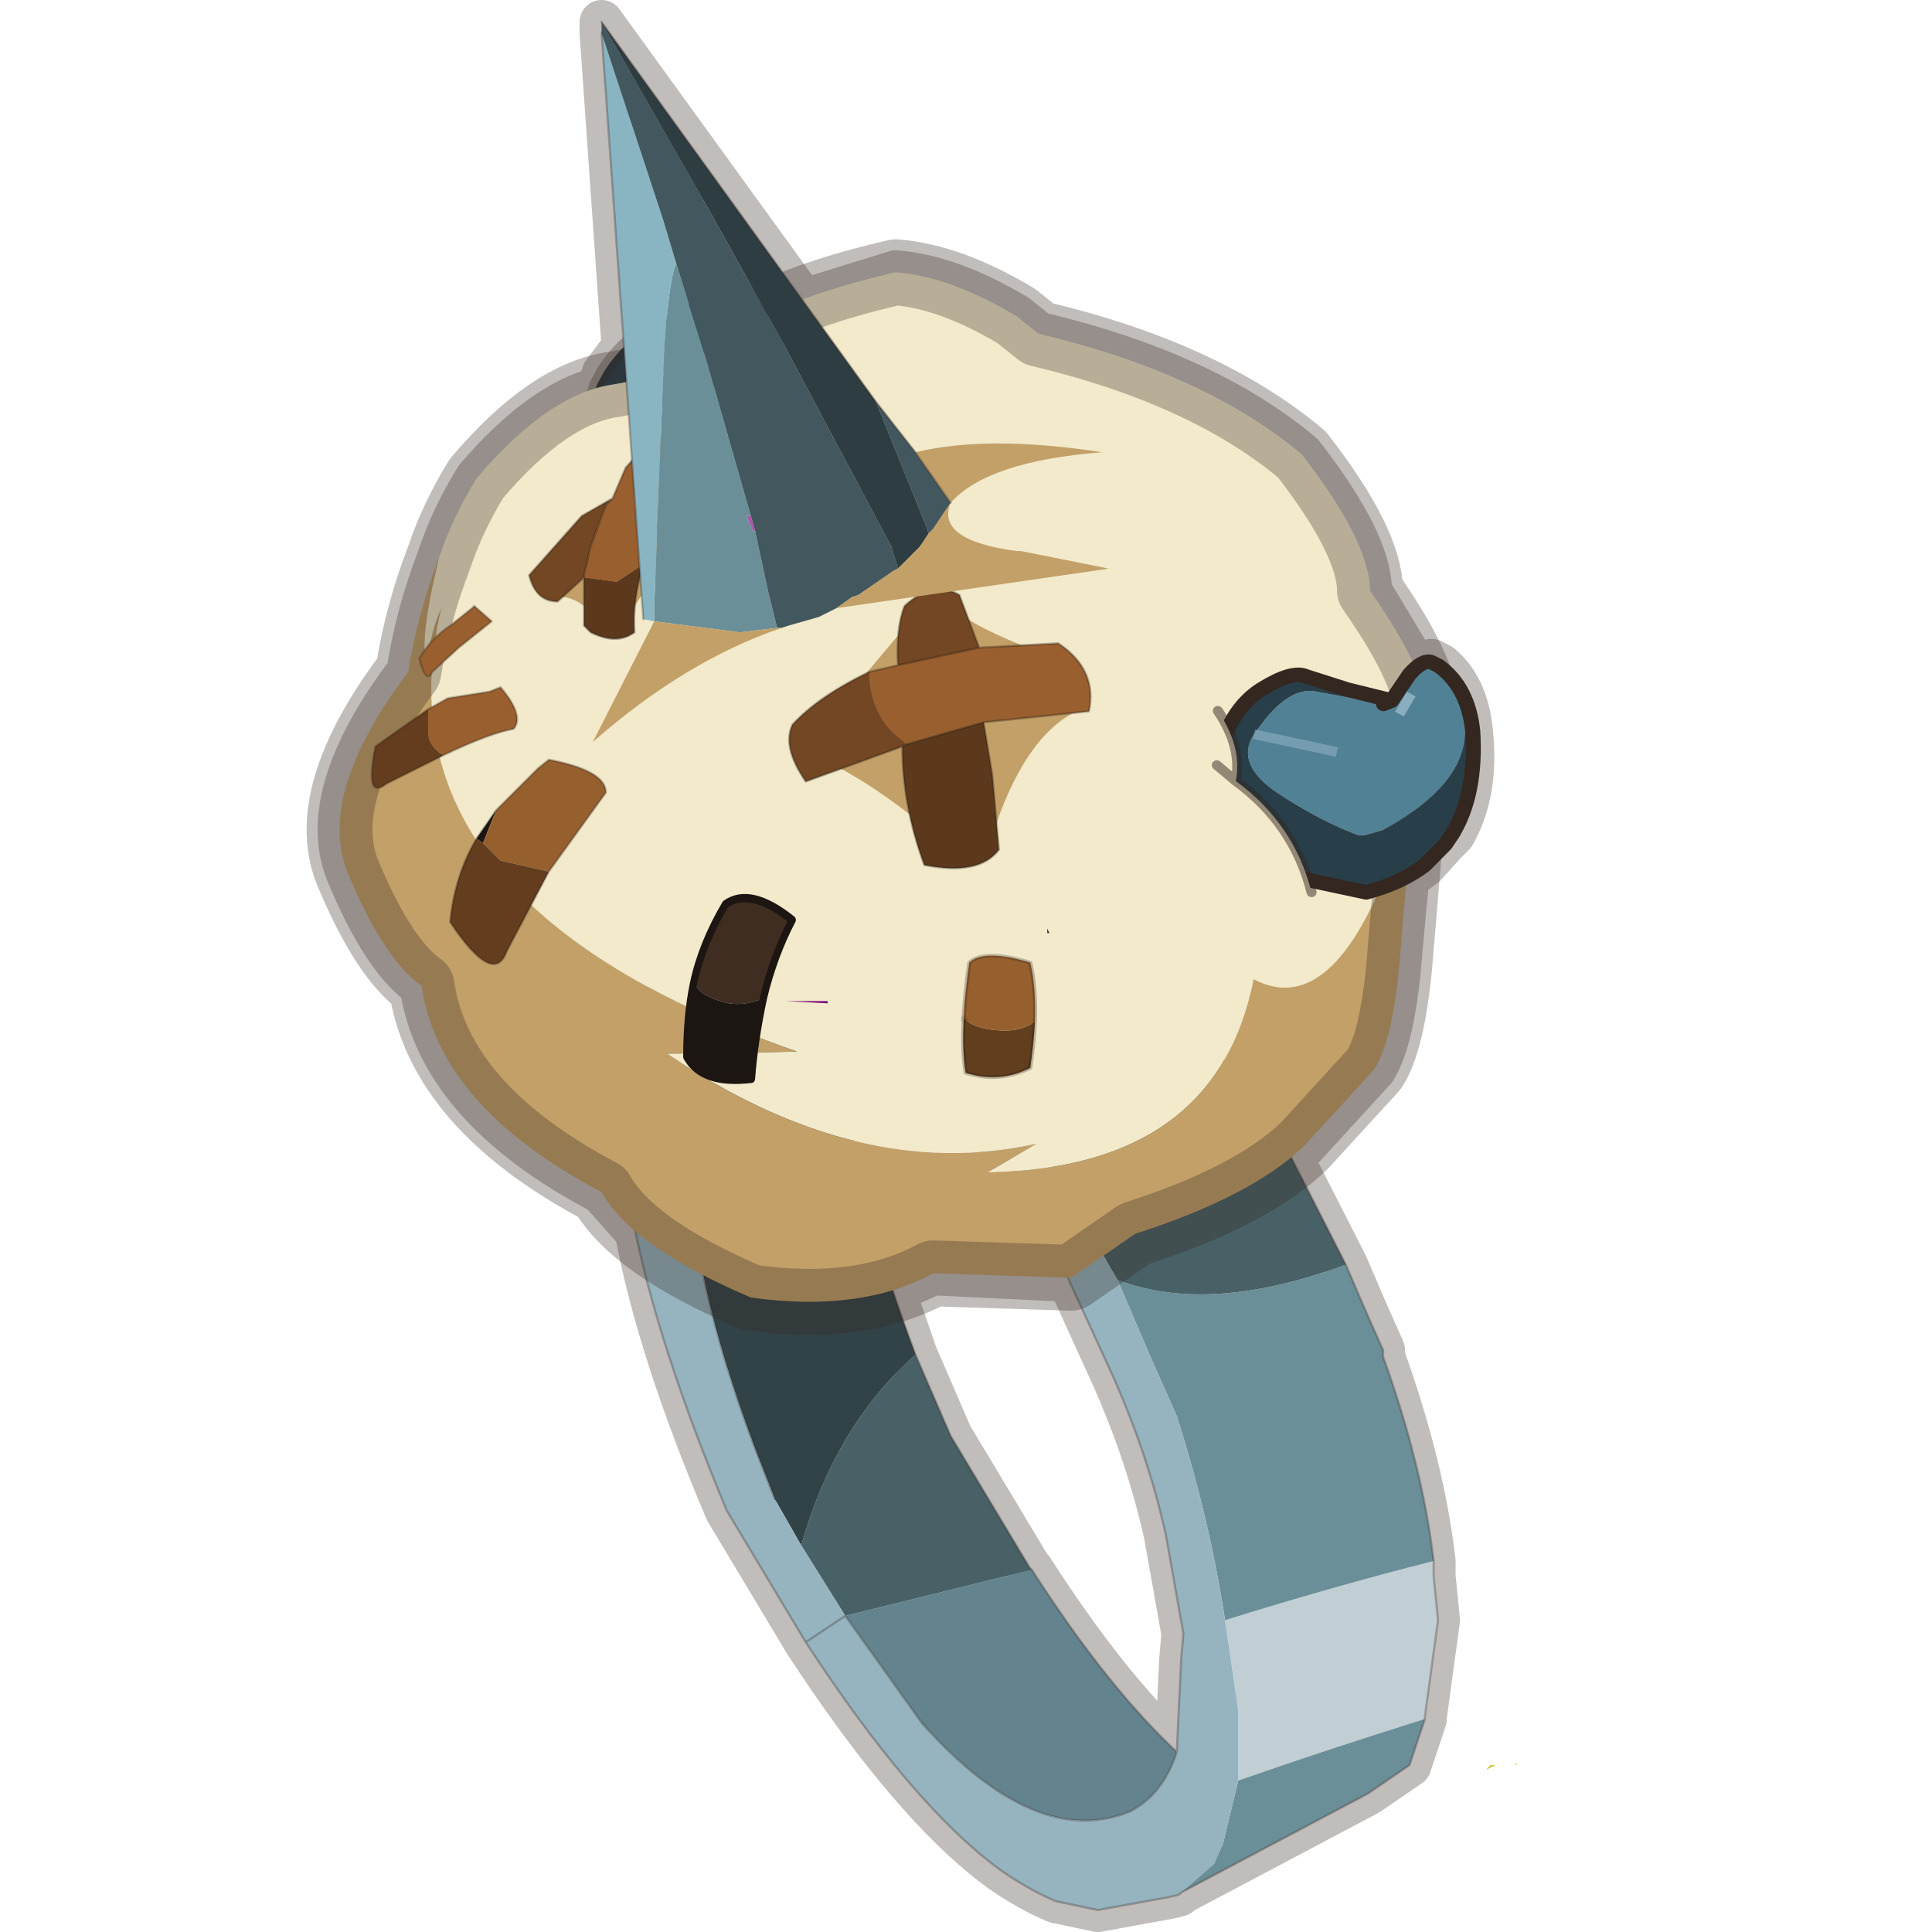 <?xml version="1.0" encoding="UTF-8" standalone="no"?>
<svg xmlns:xlink="http://www.w3.org/1999/xlink" height="440.0px" width="440.0px" xmlns="http://www.w3.org/2000/svg">
  <g transform="matrix(10.0, 0.0, 0.0, 10.0, 0.0, 0.0)">
    <use height="44.0" transform="matrix(1.0, 0.0, 0.0, 1.0, 0.0, 0.0)" width="44.0" xlink:href="#shape0"/>
    <use height="26.65" transform="matrix(-0.162, -0.156, -0.162, 0.156, 20.643, 9.758)" width="26.55" xlink:href="#shape1"/>
    <use height="24.95" transform="matrix(1.0, 0.0, 0.0, 1.0, 7.0, 5.45)" width="26.25" xlink:href="#shape2"/>
    <use height="34.35" transform="matrix(0.221, 0.057, -0.059, 0.213, 26.501, 13.336)" width="35.6" xlink:href="#shape3"/>
    <use height="4.65" transform="matrix(1.0, 0.0, 0.0, 1.0, 10.25, 17.3)" width="3.55" xlink:href="#shape4"/>
    <use height="35.15" transform="matrix(0.092, 0.0, 0.0, 0.081, 21.877, 21.724)" width="18.95" xlink:href="#shape5"/>
    <use height="34.65" transform="matrix(0.106, 0.031, -0.029, 0.122, 16.253, 20.109)" width="18.3" xlink:href="#shape6"/>
    <use height="22.35" transform="matrix(1.0, 0.0, 0.0, 1.0, 8.45, 0.5)" width="16.8" xlink:href="#shape7"/>
  </g>
  <defs>
    <g id="shape0" transform="matrix(1.0, 0.0, 0.0, 1.0, 0.0, 0.0)">
      <path d="M44.0 44.0 L0.0 44.0 0.0 0.0 44.0 0.0 44.0 44.0" fill="#43adca" fill-opacity="0.0" fill-rule="evenodd" stroke="none"/>
      <path d="M34.5 40.15 L34.55 40.2 34.5 40.2 34.5 40.15 M34.05 40.2 L33.85 40.3 33.95 40.2 34.05 40.2" fill="#00ff33" fill-rule="evenodd" stroke="none"/>
      <path d="M23.15 7.2 Q21.65 6.3 20.4 6.2 L18.3 6.85 13.7 0.5 13.7 0.75 14.2 7.9 13.75 8.5 13.65 8.8 13.65 8.85 Q12.3 9.2 10.85 10.9 10.3 11.8 10.0 12.7 9.5 14.0 9.3 15.3 7.15 18.15 7.95 19.95 8.75 21.85 9.6 22.45 10.0 25.2 13.7 27.15 L14.5 28.05 Q15.0 30.75 16.55 34.4 L18.35 37.4 Q20.8 41.15 22.8 42.6 23.45 43.05 24.05 43.3 L25.0 43.5 26.65 43.2 26.85 43.15 26.9 43.1 31.15 40.85 32.1 40.2 32.45 39.15 32.45 39.1 32.75 36.9 32.65 35.9 32.65 35.55 Q32.4 33.4 31.5 30.9 L31.5 30.75 31.1 29.85 30.65 28.8 29.4 26.35 29.7 26.1 31.3 24.35 Q31.75 23.65 31.9 21.6 L32.05 20.0 32.45 19.7 32.9 19.2 33.1 19.0 Q33.65 18.05 33.5 16.65 33.4 15.65 32.8 15.15 L32.6 15.05 32.25 15.2 31.2 13.45 Q31.2 12.35 29.65 10.35 27.45 8.5 23.65 7.6 L23.15 7.2 M24.35 29.15 L25.35 31.35 Q26.15 33.15 26.55 34.95 L26.95 37.2 26.9 37.8 26.8 39.9 Q25.2 38.4 23.5 35.75 L23.45 35.7 21.65 32.7 20.85 30.85 20.35 29.4 21.25 29.0 24.35 29.15" fill="none" stroke="#332720" stroke-linecap="round" stroke-linejoin="round" stroke-opacity="0.302" stroke-width="1.0"/>
      <path d="M34.5 40.2 L34.5 40.15 34.55 40.2 34.5 40.2" fill="#faed7c" fill-rule="evenodd" stroke="none"/>
      <path d="M33.95 40.2 L34.05 40.2 33.85 40.3 33.95 40.2" fill="#fcb738" fill-rule="evenodd" stroke="none"/>
      <path d="M32.65 35.55 L32.65 35.9 32.75 36.9 32.45 39.1 32.45 39.15 Q30.35 39.8 28.2 40.55 L28.2 38.95 27.9 36.9 Q30.3 36.15 32.65 35.55" fill="#c1cfd5" fill-rule="evenodd" stroke="none"/>
      <path d="M20.4 22.4 Q19.35 21.55 18.45 21.2 L18.2 21.15 16.6 21.0 22.75 20.15 Q23.75 20.25 24.7 20.9 L25.15 21.25 20.4 22.4 M30.65 28.8 L31.1 29.85 31.5 30.75 31.5 30.9 Q32.4 33.4 32.65 35.55 30.3 36.15 27.9 36.9 27.55 34.6 26.8 32.25 L26.2 30.9 25.45 29.15 Q27.55 29.95 30.65 28.8 M32.45 39.15 L32.1 40.2 31.15 40.85 26.9 43.1 27.65 42.45 27.85 42.0 28.2 40.55 Q30.35 39.8 32.45 39.15" fill="#6b8f98" fill-rule="evenodd" stroke="none"/>
      <path d="M26.8 39.9 Q26.5 40.85 25.75 41.25 23.6 42.15 21.0 39.25 L19.25 36.8 23.5 35.75 Q25.2 38.4 26.8 39.9" fill="#63848f" fill-rule="evenodd" stroke="none"/>
      <path d="M25.45 29.15 L24.9 28.2 Q23.95 26.4 22.7 24.85 L21.55 23.5 20.4 22.4 25.15 21.25 27.5 23.6 28.8 25.45 29.3 26.15 30.65 28.8 Q27.55 29.95 25.45 29.15 M19.25 36.8 L18.25 35.2 Q19.0 32.5 20.85 30.85 L21.65 32.7 23.45 35.7 23.5 35.75 19.25 36.8" fill="#486166" fill-rule="evenodd" stroke="none"/>
      <path d="M18.25 35.2 L17.65 34.15 17.2 33.0 Q14.15 24.85 17.6 23.45 L19.2 23.65 Q19.2 26.45 20.85 30.85 19.0 32.5 18.25 35.2" fill="#324347" fill-rule="evenodd" stroke="none"/>
      <path d="M20.4 22.4 L21.55 23.5 22.7 24.85 Q23.95 26.4 24.9 28.2 L25.45 29.15 26.2 30.9 26.8 32.25 Q27.55 34.6 27.9 36.9 L28.2 38.95 28.2 40.55 27.85 42.0 27.65 42.45 26.9 43.1 26.85 43.15 26.65 43.2 25.0 43.5 24.05 43.3 Q23.45 43.05 22.8 42.6 20.8 41.15 18.35 37.4 L16.55 34.4 Q13.4 26.85 14.4 23.45 14.65 22.5 15.2 21.85 L15.35 21.7 Q15.85 21.25 16.4 21.0 L16.6 21.0 18.2 21.15 18.45 21.2 Q19.35 21.55 20.4 22.4 M19.25 36.8 L18.35 37.4 19.25 36.8 21.0 39.25 Q23.6 42.15 25.75 41.25 26.5 40.85 26.8 39.9 L26.9 37.8 26.95 37.2 26.55 34.95 Q26.15 33.15 25.35 31.35 L24.25 28.95 24.1 28.7 22.65 26.6 21.6 25.4 Q20.35 24.15 19.2 23.65 L17.6 23.45 Q14.15 24.85 17.2 33.0 L17.65 34.15 18.25 35.2 19.25 36.8" fill="#95b4bf" fill-rule="evenodd" stroke="none"/>
      <path d="M16.6 21.0 L16.4 21.0 Q15.85 21.25 15.35 21.7 L15.2 21.85 Q14.65 22.5 14.4 23.45 13.4 26.85 16.55 34.4 L18.35 37.4 19.25 36.8 M17.65 34.15 L17.2 33.0 Q14.15 24.85 17.6 23.45 M19.2 23.65 Q20.35 24.15 21.6 25.4 L22.65 26.6 24.1 28.7 24.25 28.95 25.35 31.35 Q26.15 33.15 26.55 34.95 L26.95 37.2 26.9 37.8 26.8 39.9 Q26.5 40.85 25.75 41.25 23.6 42.15 21.0 39.25 L19.25 36.8 M23.5 35.75 L23.45 35.7 21.65 32.7 20.85 30.85 Q19.2 26.45 19.2 23.65 M16.6 21.0 L22.75 20.15 Q23.75 20.25 24.7 20.9 L25.15 21.25 27.5 23.6 28.8 25.45 29.3 26.15 30.65 28.8 31.1 29.85 31.5 30.75 31.5 30.9 Q32.4 33.4 32.65 35.55 L32.65 35.9 32.75 36.9 32.45 39.1 32.45 39.15 32.1 40.2 31.15 40.85 26.9 43.1 26.85 43.15 26.65 43.2 25.0 43.5 24.05 43.3 Q23.45 43.05 22.8 42.6 20.8 41.15 18.35 37.4 M26.8 39.9 Q25.2 38.4 23.5 35.75" fill="none" stroke="#332720" stroke-linecap="round" stroke-linejoin="round" stroke-opacity="0.302" stroke-width="0.05"/>
    </g>
    <g id="shape1" transform="matrix(1.0, 0.0, 0.0, 1.0, -9.5, 11.0)">
      <path d="M13.1 1.5 L13.85 -0.45 Q15.6 -4.35 18.1 -4.35 L24.75 -4.85 25.45 -5.4 26.45 -8.45 Q27.3 -10.25 28.2 -10.25 L29.1 -10.05 Q35.35 2.85 28.0 7.8 L26.4 8.75 25.8 8.9 20.45 9.55 17.65 9.2 Q14.5 8.6 13.3 6.4 12.35 4.2 13.1 1.5 L21.55 1.15 13.1 1.5 M26.55 -4.25 L27.15 -6.55 26.55 -4.25" fill="#518195" fill-rule="evenodd" stroke="none"/>
      <path d="M24.75 -4.85 L18.1 -4.35 Q15.6 -4.35 13.85 -0.45 L13.1 1.5 Q12.35 4.2 13.3 6.4 14.5 8.6 17.65 9.2 L20.45 9.55 25.8 8.9 26.4 8.75 28.0 7.8 Q35.35 2.85 29.1 -10.05 32.45 -8.65 34.05 -4.45 36.1 1.7 34.85 6.3 L34.45 7.55 33.0 10.2 Q31.2 12.6 28.1 14.4 L17.8 14.85 Q14.6 14.6 12.95 12.8 L10.8 10.2 Q10.3 9.4 10.25 4.45 10.2 -0.5 12.65 -3.2 15.1 -5.9 16.6 -5.6 L20.9 -5.35 25.45 -5.4 24.75 -4.85" fill="#283f4a" fill-rule="evenodd" stroke="none"/>
      <path d="M29.1 -10.05 Q32.45 -8.65 34.05 -4.45 36.1 1.7 34.85 6.3 L34.45 7.55 33.0 10.2 Q31.2 12.6 28.1 14.4 L17.8 14.85 Q14.6 14.6 12.95 12.8 L10.8 10.2 Q10.3 9.4 10.25 4.45 10.2 -0.5 12.65 -3.2 15.1 -5.9 16.6 -5.6 L20.9 -5.35 25.45 -5.4 26.45 -8.45 Q27.3 -10.25 28.2 -10.25 L29.1 -10.05 M25.45 -5.4 L24.75 -4.85" fill="none" stroke="#332720" stroke-linecap="round" stroke-linejoin="round" stroke-opacity="0.302" stroke-width="1.5"/>
      <path d="M13.1 1.5 L21.55 1.15 M27.15 -6.55 L26.55 -4.25" fill="none" stroke="#332720" stroke-linecap="butt" stroke-linejoin="miter" stroke-miterlimit="3.0" stroke-opacity="0.302" stroke-width="1.0"/>
    </g>
    <g id="shape2" transform="matrix(1.0, 0.0, 0.0, 1.0, -7.0, -5.45)">
      <path d="M10.0 12.7 Q10.3 11.8 10.85 10.9 12.5 8.95 14.0 8.75 15.45 8.5 16.65 7.65 17.8 6.8 20.4 6.2 21.65 6.3 23.15 7.2 L23.65 7.6 Q27.45 8.5 29.65 10.35 31.2 12.35 31.2 13.45 32.6 15.45 32.5 16.4 L32.2 17.8 32.2 18.05 32.0 18.65 Q30.55 23.35 28.55 22.3 27.7 26.6 22.5 26.7 L23.6 26.05 Q19.55 26.95 15.2 24.0 L18.15 23.95 Q8.45 20.55 10.05 13.85 9.75 14.55 9.75 15.15 9.5 14.75 10.0 12.7" fill="#f2eacb" fill-rule="evenodd" stroke="none"/>
      <path d="M10.0 12.7 Q9.5 14.75 9.75 15.15 9.75 14.55 10.05 13.85 8.45 20.55 18.15 23.95 L15.2 24.0 Q19.55 26.95 23.6 26.05 L22.5 26.7 Q27.7 26.6 28.55 22.3 30.55 23.35 32.0 18.65 L32.2 18.05 32.2 17.8 32.25 17.75 32.25 17.85 32.2 18.05 31.9 21.6 Q31.75 23.65 31.3 24.35 L29.7 26.1 Q28.5 27.25 25.85 28.1 L24.4 29.1 21.25 29.0 Q19.6 29.9 17.1 29.55 14.4 28.4 13.7 27.15 10.0 25.2 9.6 22.45 8.75 21.85 7.95 19.95 7.15 18.15 9.3 15.3 9.5 14.0 10.0 12.7 M32.0 18.65 L32.15 18.2 32.2 18.05 32.15 18.2 32.0 18.65" fill="#c2a068" fill-rule="evenodd" stroke="none"/>
      <path d="M32.2 17.8 L32.5 16.4 Q32.6 15.45 31.2 13.45 31.2 12.35 29.65 10.35 27.45 8.5 23.65 7.6 L23.15 7.2 Q21.65 6.3 20.4 6.2 17.8 6.8 16.65 7.65 15.45 8.5 14.0 8.75 12.5 8.95 10.85 10.9 10.3 11.8 10.0 12.7 M32.2 18.05 L32.2 17.8 32.25 17.75 32.25 17.85 32.2 18.05 31.9 21.6 Q31.75 23.65 31.3 24.35 L29.7 26.1 Q28.5 27.25 25.85 28.1 L24.4 29.1 21.25 29.0 Q19.6 29.9 17.1 29.55 14.4 28.4 13.7 27.15 10.0 25.2 9.6 22.45 8.75 21.85 7.95 19.95 7.15 18.15 9.3 15.3 9.5 14.0 10.0 12.7 M32.2 18.05 L32.15 18.2 32.0 18.65" fill="none" stroke="#332720" stroke-linecap="round" stroke-linejoin="round" stroke-opacity="0.302" stroke-width="1.5"/>
      <path d="M14.05 14.45 Q13.0 13.4 12.7 13.65 13.75 12.05 15.55 10.15 15.15 10.85 16.45 11.2 15.45 12.15 14.05 14.45" fill="#c2a068" fill-rule="evenodd" stroke="none"/>
      <path d="M15.4 10.65 L16.15 10.35 Q16.6 10.35 16.65 11.25 L14.85 12.15 15.15 11.1 15.4 10.65 M14.65 12.85 Q14.4 13.7 14.45 14.4 14.05 14.7 13.45 14.4 L13.3 14.25 13.3 13.15 14.05 13.25 14.65 12.85" fill="#5c391c" fill-rule="evenodd" stroke="none"/>
      <path d="M14.85 12.15 L14.65 12.85 14.05 13.25 13.3 13.15 13.3 13.1 13.45 12.45 13.8 11.5 13.95 11.35 14.25 10.65 14.65 10.2 Q15.6 9.65 15.75 10.05 L15.4 10.65 15.15 11.1 14.85 12.15" fill="#995f2f" fill-rule="evenodd" stroke="none"/>
      <path d="M13.3 13.15 L12.7 13.7 Q12.2 13.7 12.05 13.1 L13.25 11.75 13.95 11.35 13.8 11.5 13.45 12.45 13.3 13.1 13.3 13.15" fill="#734723" fill-rule="evenodd" stroke="none"/>
      <path d="M15.4 10.65 L16.15 10.35 Q16.6 10.35 16.65 11.25 L14.85 12.15 14.65 12.85 Q14.4 13.7 14.45 14.4 14.05 14.7 13.45 14.4 L13.3 14.25 13.3 13.15 12.7 13.7 Q12.2 13.7 12.05 13.1 L13.25 11.75 13.95 11.35 14.25 10.65 14.65 10.2 Q15.6 9.65 15.75 10.05 L15.4 10.65 15.15 11.1 14.85 12.15 M13.95 11.35 L13.8 11.5 13.45 12.45 13.3 13.1 13.3 13.15" fill="none" stroke="#1c1511" stroke-linecap="round" stroke-linejoin="round" stroke-opacity="0.302" stroke-width="0.05"/>
      <path d="M24.55 15.15 Q24.35 15.6 24.75 16.1 23.3 16.6 22.5 19.35 L21.85 19.5 Q19.8 17.65 18.25 17.1 L21.35 13.4 Q21.6 14.2 24.55 15.15" fill="#c2a068" fill-rule="evenodd" stroke="none"/>
      <path d="M22.4 16.45 L20.65 16.95 20.3 16.65 Q19.8 16.1 19.8 15.3 L20.45 15.15 22.3 14.75 24.1 14.65 Q25.0 15.25 24.8 16.2 L22.4 16.45" fill="#995f2f" fill-rule="evenodd" stroke="none"/>
      <path d="M20.65 16.95 L20.55 17.0 18.35 17.8 Q17.8 17.0 18.05 16.5 18.65 15.85 19.8 15.3 19.8 16.1 20.3 16.65 L20.65 16.95 M20.45 15.15 Q20.4 14.3 20.6 13.8 21.25 13.2 21.85 13.55 L22.3 14.75 20.45 15.15" fill="#734723" fill-rule="evenodd" stroke="none"/>
      <path d="M22.4 16.45 L22.6 17.65 22.75 19.35 Q22.3 19.95 21.05 19.7 20.55 18.35 20.55 17.0 L20.65 16.95 22.4 16.45" fill="#5c391c" fill-rule="evenodd" stroke="none"/>
      <path d="M20.55 17.0 Q20.55 18.35 21.05 19.7 22.3 19.95 22.75 19.35 L22.6 17.65 22.4 16.45 20.65 16.95 20.55 17.0 18.35 17.8 Q17.8 17.0 18.05 16.5 18.65 15.85 19.8 15.3 L20.45 15.15 Q20.4 14.3 20.6 13.8 21.25 13.2 21.85 13.55 L22.3 14.75 24.1 14.65 Q25.0 15.25 24.8 16.2 L22.4 16.45 M22.3 14.75 L20.45 15.15" fill="none" stroke="#1a130f" stroke-linecap="round" stroke-linejoin="round" stroke-opacity="0.302" stroke-width="0.05"/>
    </g>
    <g id="shape3" transform="matrix(1.0, 0.0, 0.0, 1.0, -0.45, 11.0)">
      <path d="M13.1 1.5 L13.85 -0.45 Q15.6 -4.35 18.1 -4.35 L24.75 -4.85 25.45 -5.4 26.45 -8.45 Q27.3 -10.25 28.2 -10.25 L29.1 -10.05 Q38.55 -2.5 28.0 7.8 L26.4 8.75 25.8 8.9 Q21.7 8.45 16.9 6.75 12.05 5.0 13.1 1.5 L21.55 1.15 13.1 1.5 M26.55 -4.25 L27.15 -6.55 26.55 -4.25" fill="#518195" fill-rule="evenodd" stroke="none"/>
      <path d="M24.75 -4.85 L18.1 -4.35 Q15.6 -4.35 13.85 -0.45 L13.1 1.5 Q12.05 5.0 16.9 6.75 21.7 8.45 25.8 8.9 L26.4 8.75 28.0 7.8 Q38.55 -2.5 29.1 -10.05 32.45 -8.65 34.05 -4.45 36.1 1.7 34.85 6.3 L34.45 7.55 33.0 10.2 Q31.2 12.6 28.1 14.4 L17.8 14.85 Q14.6 14.6 12.95 12.8 L10.8 10.2 Q10.3 9.4 10.25 4.45 10.2 -0.5 12.65 -3.2 15.1 -5.9 16.6 -5.6 L20.9 -5.35 25.45 -5.4 24.75 -4.85" fill="#283f4a" fill-rule="evenodd" stroke="none"/>
      <path d="M29.1 -10.05 Q32.45 -8.65 34.05 -4.45 36.1 1.7 34.85 6.3 L34.45 7.55 33.0 10.2 Q31.2 12.6 28.1 14.4 L17.8 14.85 Q14.6 14.6 12.95 12.8 L10.8 10.2 Q10.3 9.4 10.25 4.45 10.2 -0.5 12.65 -3.2 15.1 -5.9 16.6 -5.6 L20.9 -5.35 25.45 -5.4 26.45 -8.45 Q27.3 -10.25 28.2 -10.25 L29.1 -10.05 M25.45 -5.4 L24.75 -4.85" fill="none" stroke="#332720" stroke-linecap="round" stroke-linejoin="round" stroke-width="1.5"/>
      <path d="M27.15 -6.55 L26.55 -4.25" fill="none" stroke="#9abac9" stroke-linecap="butt" stroke-linejoin="miter" stroke-miterlimit="3.0" stroke-opacity="0.792" stroke-width="1.0"/>
      <path d="M13.1 1.5 L21.55 1.15" fill="none" stroke="#9abac9" stroke-linecap="butt" stroke-linejoin="miter" stroke-miterlimit="3.0" stroke-opacity="0.502" stroke-width="1.0"/>
      <path d="M9.0 0.1 Q12.35 3.1 12.6 6.65 19.35 9.4 22.85 15.8 L13.05 23.35 0.45 5.15 9.0 0.1 M10.35 5.55 L12.6 6.65 10.35 5.55" fill="#f2eacb" fill-rule="evenodd" stroke="none"/>
      <path d="M9.0 0.1 Q12.35 3.1 12.6 6.65 19.35 9.4 22.85 15.8 M12.6 6.65 L10.35 5.55" fill="none" stroke="#332720" stroke-linecap="round" stroke-linejoin="round" stroke-opacity="0.502" stroke-width="1.0"/>
    </g>
    <g id="shape4" transform="matrix(1.0, 0.0, 0.0, 1.0, -10.25, -17.3)">
      <path d="M11.0 19.2 L10.85 19.1 11.3 18.45 11.0 19.2" fill="#1c1612" fill-rule="evenodd" stroke="none"/>
      <path d="M12.5 19.85 L11.4 19.6 11.0 19.2 11.3 18.45 12.25 17.5 12.5 17.3 Q13.8 17.55 13.8 18.05 L12.5 19.85" fill="#965f2e" fill-rule="evenodd" stroke="none"/>
      <path d="M12.5 19.85 L11.55 21.65 Q11.25 22.5 10.25 21.0 10.35 19.95 10.85 19.1 L11.0 19.2 11.4 19.6 12.5 19.85" fill="#633d1e" fill-rule="evenodd" stroke="none"/>
      <path d="M10.85 19.1 Q10.35 19.95 10.25 21.0 11.25 22.5 11.55 21.65 L12.5 19.85 M10.85 19.1 L11.3 18.45 12.25 17.5 12.5 17.3 Q13.8 17.55 13.8 18.05 L12.5 19.85" fill="none" stroke="#1a130f" stroke-linecap="round" stroke-linejoin="round" stroke-opacity="0.251" stroke-width="0.05"/>
    </g>
    <g id="shape5" transform="matrix(1.0, 0.0, 0.0, 1.0, 9.5, 17.55)">
      <path d="M-8.75 0.5 L-8.3 1.0 -8.75 1.0 -8.75 0.5" fill="#1c1612" fill-rule="evenodd" stroke="none"/>
      <path d="M-8.3 1.0 Q-5.05 4.0 1.6 4.0 5.45 4.0 8.05 2.1 L8.9 1.45 Q8.65 7.45 7.75 14.5 0.2 18.9 -8.25 15.9 -9.15 9.85 -8.75 1.0 L-8.3 1.0" fill="#613e1e" fill-rule="evenodd" stroke="none"/>
      <path d="M-8.75 0.5 Q-8.45 -6.45 -7.35 -15.1 -3.7 -19.0 7.75 -15.1 9.2 -8.1 8.9 1.45 L8.05 2.1 Q5.45 4.0 1.6 4.0 -5.05 4.0 -8.3 1.0 L-8.75 0.5" fill="#965f2e" fill-rule="evenodd" stroke="none"/>
      <path d="M-8.75 1.0 L-8.75 0.5" fill="none" stroke="#1c1511" stroke-linecap="round" stroke-linejoin="round" stroke-opacity="0.102" stroke-width="1.5"/>
      <path d="M8.9 1.45 Q9.2 -8.1 7.75 -15.1 -3.7 -19.0 -7.35 -15.1 -8.45 -6.45 -8.75 0.5 M8.9 1.45 Q8.65 7.45 7.75 14.5 0.2 18.9 -8.25 15.9 -9.15 9.85 -8.75 1.0 M-8.3 1.0 L-8.75 1.0 Z" fill="none" stroke="#1a130f" stroke-linecap="round" stroke-linejoin="round" stroke-opacity="0.251" stroke-width="1.0"/>
    </g>
    <g id="shape6" transform="matrix(1.0, 0.0, 0.0, 1.0, 12.15, 17.3)">
      <path d="M-11.4 1.3 Q-11.6 -6.05 -8.75 -14.2 -4.6 -18.55 5.4 -14.85 3.35 -7.6 3.35 0.3 -0.65 3.05 -4.85 3.0 -9.05 2.9 -10.2 1.95 -11.4 0.95 -11.4 1.3" fill="#402d22" fill-rule="evenodd" stroke="none"/>
      <path d="M-11.4 1.3 Q-11.4 0.95 -10.2 1.95 -9.05 2.9 -4.85 3.0 -0.65 3.05 3.35 0.3 3.55 8.1 4.8 14.95 -4.8 18.5 -9.25 14.4 -11.2 7.3 -11.4 1.3" fill="#1c1612" fill-rule="evenodd" stroke="none"/>
      <path d="M3.35 0.3 Q3.35 -7.6 5.4 -14.85 -4.6 -18.55 -8.75 -14.2 -11.6 -6.05 -11.4 1.3 M3.35 0.3 Q3.55 8.1 4.8 14.95 -4.8 18.5 -9.25 14.4 -11.2 7.3 -11.4 1.3" fill="none" stroke="#1c1511" stroke-linecap="round" stroke-linejoin="round" stroke-width="1.5"/>
    </g>
    <g id="shape7" transform="matrix(1.0, 0.0, 0.0, 1.0, -8.45, -0.5)">
      <path d="M9.85 15.3 Q9.7 15.6 9.55 15.0 9.8 14.55 10.25 14.25 L10.75 13.85 10.8 13.8 11.2 14.15 10.45 14.75 9.85 15.3" fill="#995f2f" fill-rule="evenodd" stroke="none"/>
      <path d="M9.85 15.3 L10.45 14.75 11.2 14.15 10.8 13.8 10.75 13.85 10.25 14.25 Q9.8 14.55 9.55 15.0 9.7 15.6 9.85 15.3 Z" fill="none" stroke="#1a130f" stroke-linecap="round" stroke-linejoin="round" stroke-opacity="0.251" stroke-width="0.05"/>
      <path d="M10.2 15.9 L9.75 16.15 10.2 15.9" fill="#1c1612" fill-rule="evenodd" stroke="none"/>
      <path d="M9.75 16.15 L9.75 16.65 Q9.75 17.0 10.1 17.2 L8.8 17.85 Q8.3 18.25 8.55 17.0 L9.75 16.15" fill="#633d1e" fill-rule="evenodd" stroke="none"/>
      <path d="M10.1 17.2 Q9.75 17.0 9.75 16.65 L9.75 16.15 10.2 15.9 11.15 15.75 11.4 15.65 Q11.95 16.3 11.7 16.6 11.15 16.7 10.1 17.2" fill="#995f2f" fill-rule="evenodd" stroke="none"/>
      <path d="M9.75 16.15 L8.55 17.0 Q8.3 18.25 8.8 17.85 L10.1 17.2 Q11.15 16.7 11.7 16.6 11.95 16.3 11.4 15.65 L11.15 15.75 10.2 15.9 9.75 16.15 Z" fill="none" stroke="#1a130f" stroke-linecap="round" stroke-linejoin="round" stroke-opacity="0.251" stroke-width="0.05"/>
      <path d="M17.2 12.1 L17.15 12.1 17.0 11.75 17.1 11.75 17.2 12.1" fill="#ae55ae" fill-rule="evenodd" stroke="none"/>
      <path d="M17.9 22.8 L18.85 22.8 18.85 22.85 17.9 22.8" fill="#780178" fill-rule="evenodd" stroke="none"/>
      <path d="M23.85 21.15 L23.9 21.25 23.85 21.25 23.85 21.15" fill="#452145" fill-rule="evenodd" stroke="none"/>
      <path d="M17.1 11.75 L17.0 11.75 17.15 12.1 17.2 12.1 17.5 13.5 17.7 14.3 16.85 14.4 14.9 14.15 14.9 13.8 15.1 8.65 Q15.2 6.4 15.4 6.0 L16.1 8.25 17.1 11.75" fill="#6b8f98" fill-rule="evenodd" stroke="none"/>
      <path d="M14.9 14.15 L14.65 14.1 13.7 0.75 15.1 5.0 15.4 6.0 Q15.2 6.4 15.1 8.65 L14.9 13.8 14.9 14.15" fill="#89b5c2" fill-rule="evenodd" stroke="none"/>
      <path d="M19.05 13.85 L18.65 14.05 17.95 14.25 17.8 14.3 17.7 14.3 17.5 13.5 17.2 12.1 17.1 11.75 16.1 8.25 15.4 6.0 15.1 5.0 13.7 0.75 13.7 0.5 16.1 4.7 17.8 7.75 20.3 12.45 20.45 12.95 20.35 13.0 19.55 13.55 19.4 13.6 19.05 13.85 M19.95 9.15 L20.85 10.3 21.65 11.45 21.25 12.05 21.15 12.15 21.1 12.0 19.95 9.15" fill="#42575e" fill-rule="evenodd" stroke="none"/>
      <path d="M13.7 0.5 L19.95 9.15 21.1 12.0 21.15 12.15 20.95 12.45 20.45 12.95 20.3 12.45 17.8 7.75 16.1 4.7 13.7 0.5" fill="#2e3d42" fill-rule="evenodd" stroke="none"/>
      <path d="M20.85 10.3 Q22.5 9.9 25.1 10.3 22.5 10.5 21.65 11.45 21.3 12.3 23.15 12.55 L23.25 12.55 25.25 12.95 19.05 13.85 19.4 13.6 19.55 13.55 20.35 13.0 20.45 12.95 20.95 12.45 21.15 12.15 21.25 12.05 21.65 11.45 20.85 10.3 M17.8 14.3 Q15.6 15.05 13.5 16.9 L14.9 14.15 16.85 14.4 17.7 14.3 17.8 14.3" fill="#c2a068" fill-rule="evenodd" stroke="none"/>
      <path d="M14.65 14.1 L13.7 0.75 M13.7 0.5 L19.95 9.15 20.85 10.3 21.65 11.45" fill="none" stroke="#332720" stroke-linecap="round" stroke-linejoin="round" stroke-opacity="0.302" stroke-width="0.05"/>
    </g>
  </defs>
</svg>
